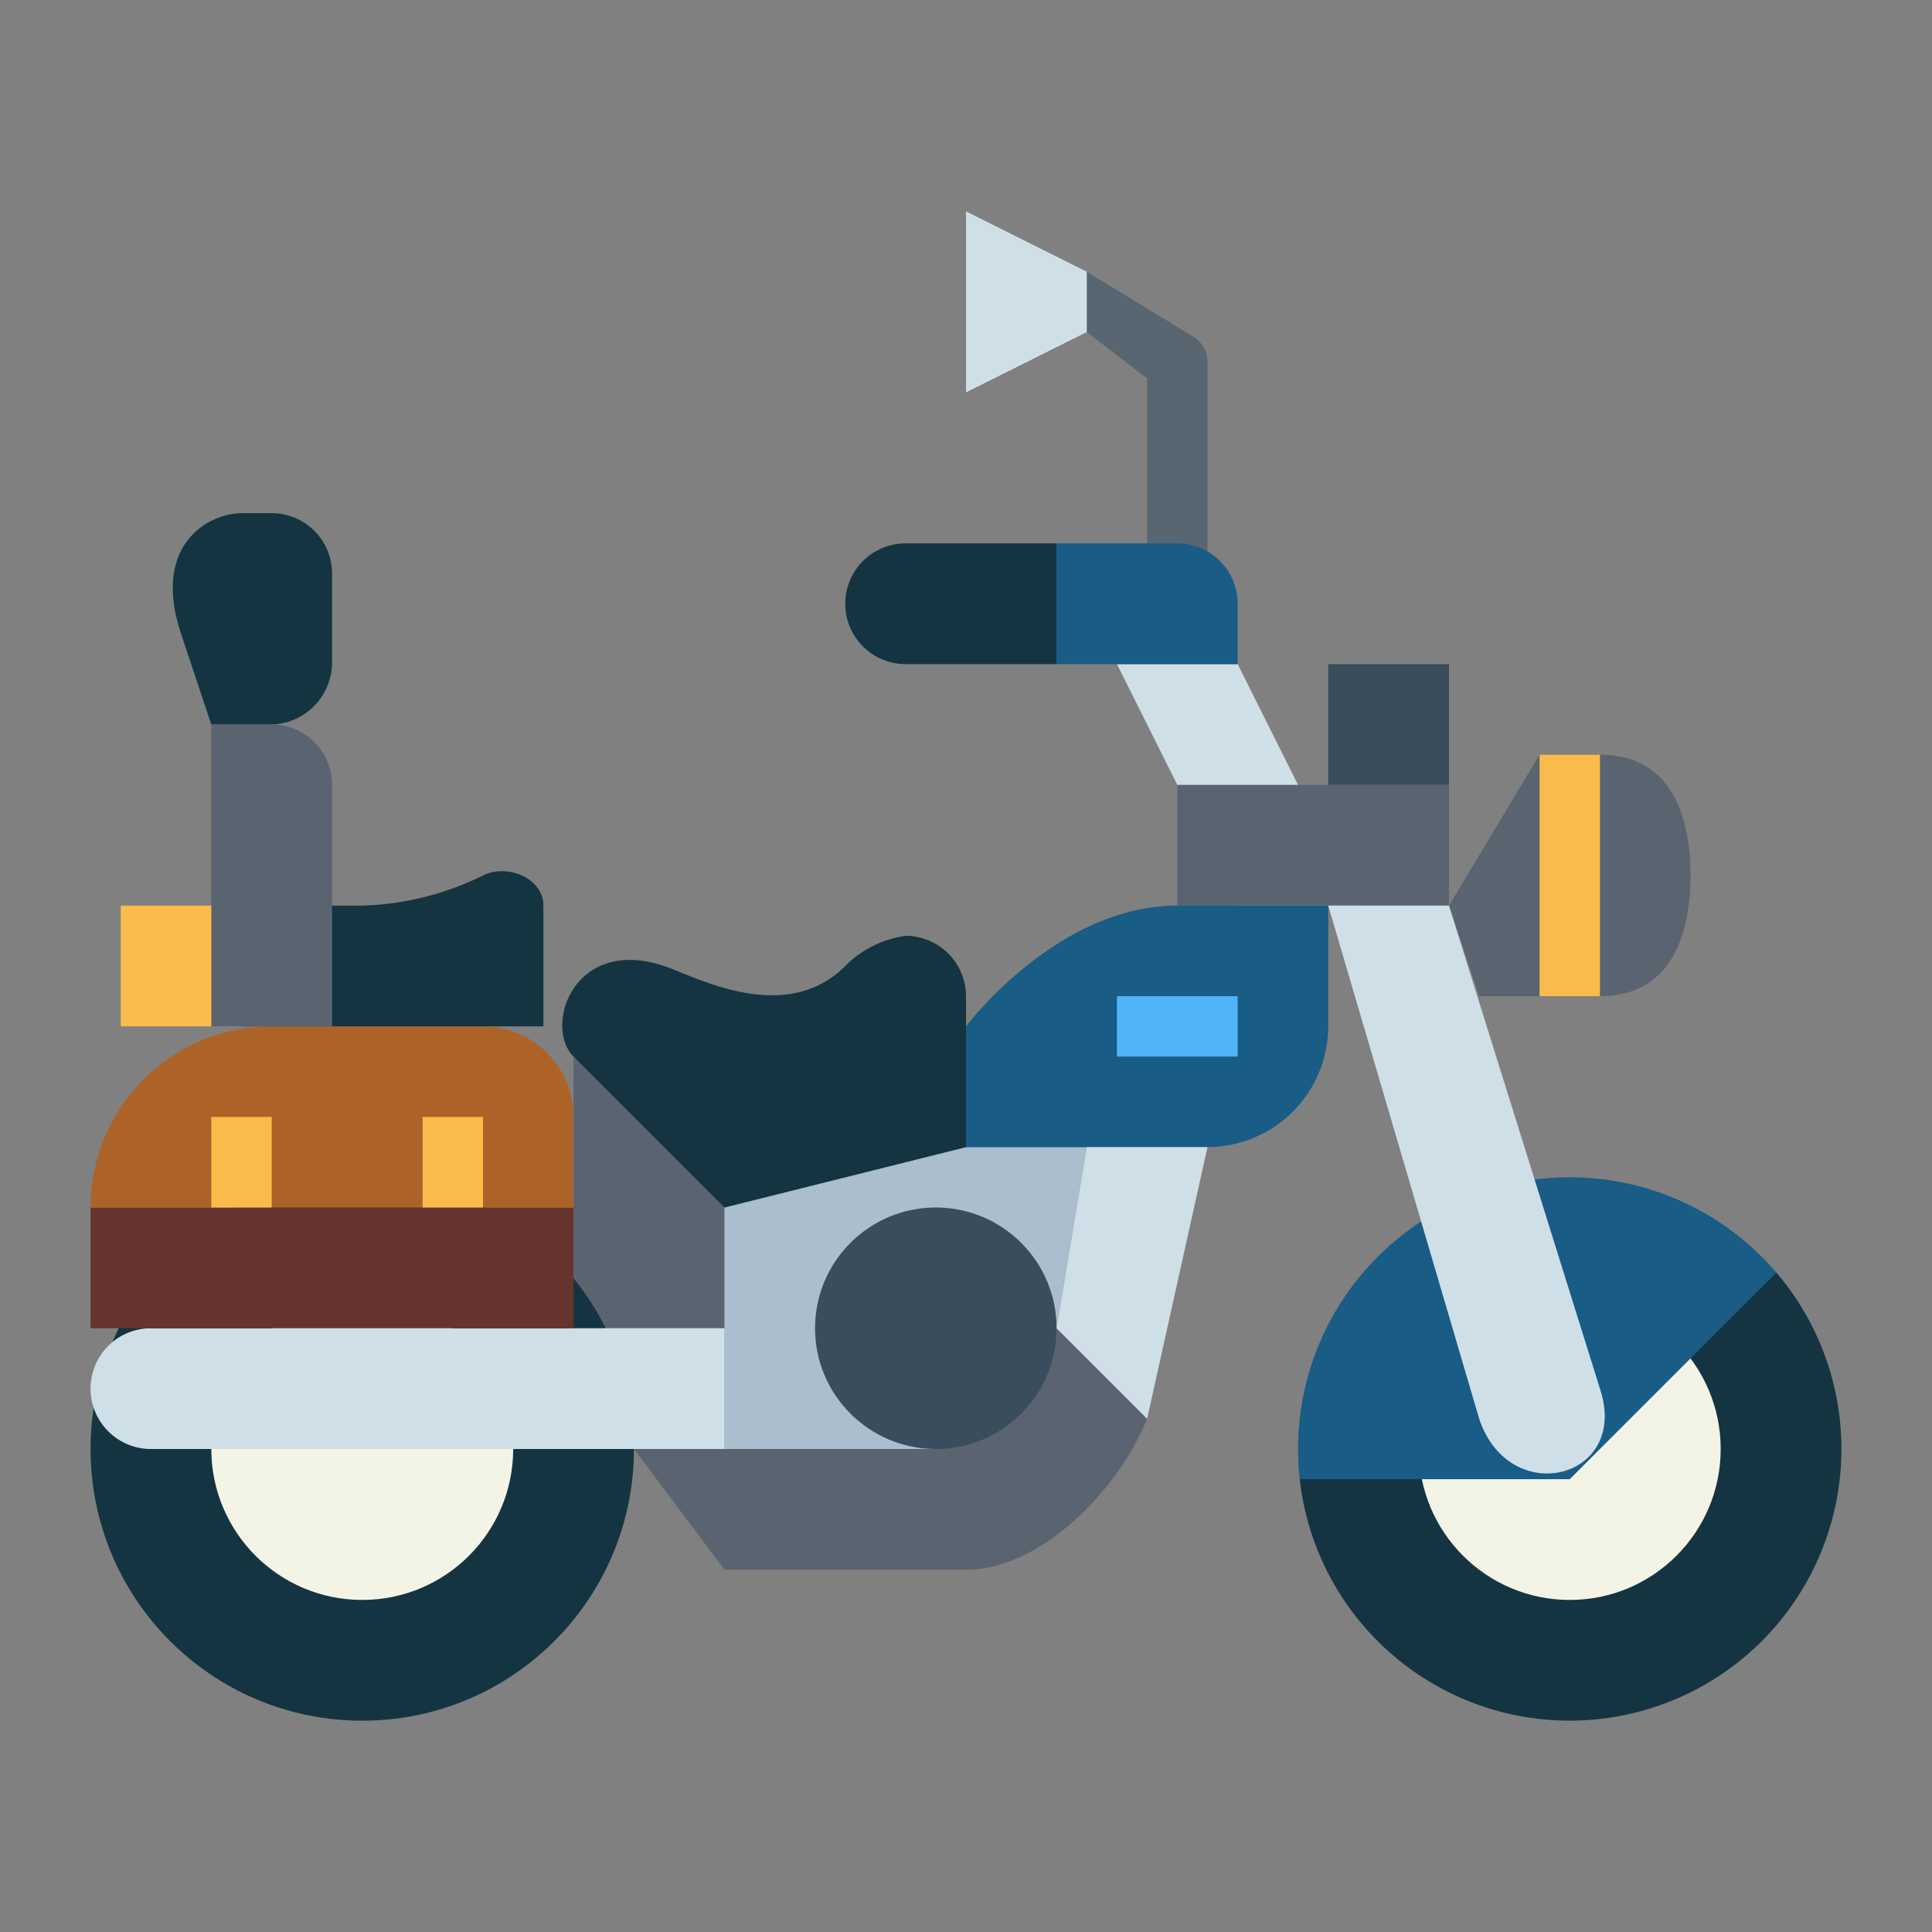 <svg height="512" viewBox="0 0 64 64" width="512" xmlns="http://www.w3.org/2000/svg"><rect x="0" y="0" width="64" height="64" fill="#808080" stroke="none"/><g id="flat"><path d="m19 44h5v-5l-5-5z" fill="#5a6470"/><path d="m40 19h-2v-6.465l-2-1.535v-2l3.555 2.168a1 1 0 0 1 .445.832z" fill="#576670"/><path d="m58.845 42.156a9 9 0 1 1 -15.79 6.844z" fill="#143441"/><path d="m35 44 1-6h-4l-8 2v8h11z" fill="#aabece"/><circle cx="12" cy="48" fill="#143441" r="9"/><circle cx="12" cy="48" fill="#f4f4e6" r="5"/><path d="m40 38h-8v-4s3-4 7-4h5v4a4.012 4.012 0 0 1 -4 4z" fill="#195c85"/><path d="m53 33h-4l-1-3 3-5h2c2.209 0 3 1.791 3 4 0 2.209-.791 4-3 4z" fill="#5a6470"/><path d="m45 30h-4l-4-8h4z" fill="#cfdfe8"/><path d="m35 22h-5a2 2 0 0 1 -2-2 2 2 0 0 1 2-2h5z" fill="#143441"/><path d="m30 31a3.5 3.5 0 0 0 -2 1c-2 2-4.972.343-6 0-3-1-4 2-3 3l5 5 8-2v-5a2.006 2.006 0 0 0 -2-2z" fill="#143441"/><path d="m31 48h-10l3 4h8c2.5 0 5.07-2.675 6-5l-3-3z" fill="#5a6470"/><path d="m51 25h2v8h-2z" fill="#f9bb4b"/><path d="m37 33h4v2h-4z" fill="#50b4f8"/><circle cx="52" cy="48" fill="#f4f4e6" r="5"/><path d="m5 44h19a0 0 0 0 1 0 0v4a0 0 0 0 1 0 0h-19a2 2 0 0 1 -2-2 2 2 0 0 1 2-2z" fill="#cfdfe8"/><circle cx="31" cy="44" fill="#394d5c" r="4"/><path d="m3 40h16v4h-16z" fill="#66342e"/><path d="m9 34h7a3 3 0 0 1 3 3v3a0 0 0 0 1 0 0h-16a0 0 0 0 1 0 0 6 6 0 0 1 6-6z" fill="#ad6327"/><path d="m18 34h-10v-1a3.03 3.03 0 0 1 3-3h1a9.613 9.613 0 0 0 4-1c.814-.4 2 .093 2 1z" fill="#143441"/><g fill="#f9bb4b"><path d="m4 30h4v4h-4z"/><path d="m14 37h2v3h-2z"/><path d="m7 37h2v3h-2z"/></g><path d="m9 24h-2l-1-3c-1-3 .958-4 2-4h1a2 2 0 0 1 2 2v3a2.061 2.061 0 0 1 -2 2z" fill="#143441"/><path d="m58.845 42.156a9 9 0 0 0 -15.845 5.844 9.168 9.168 0 0 0 .055 1h8.945z" fill="#195c85"/><path d="m39 26h9v4h-9z" fill="#5a6470"/><path d="m44 22h4v4h-4z" fill="#394d5c"/><path d="m35 44 3 3 2-9h-4z" fill="#cfdfe8"/><path d="m36 11-4 2v-6l4 2z" fill="#cfdfe8"/><path d="m35 18h4a2 2 0 0 1 2 2v2a0 0 0 0 1 0 0h-6a0 0 0 0 1 0 0v-4a0 0 0 0 1 0 0z" fill="#195c85"/><path d="m49 47-5-17h4l5 16c1 3-3 4-4 1z" fill="#cfdfe8"/><path d="m7 24h2a2 2 0 0 1 2 2v8a0 0 0 0 1 0 0h-4a0 0 0 0 1 0 0v-10a0 0 0 0 1 0 0z" fill="#5a6470"/></g></svg>